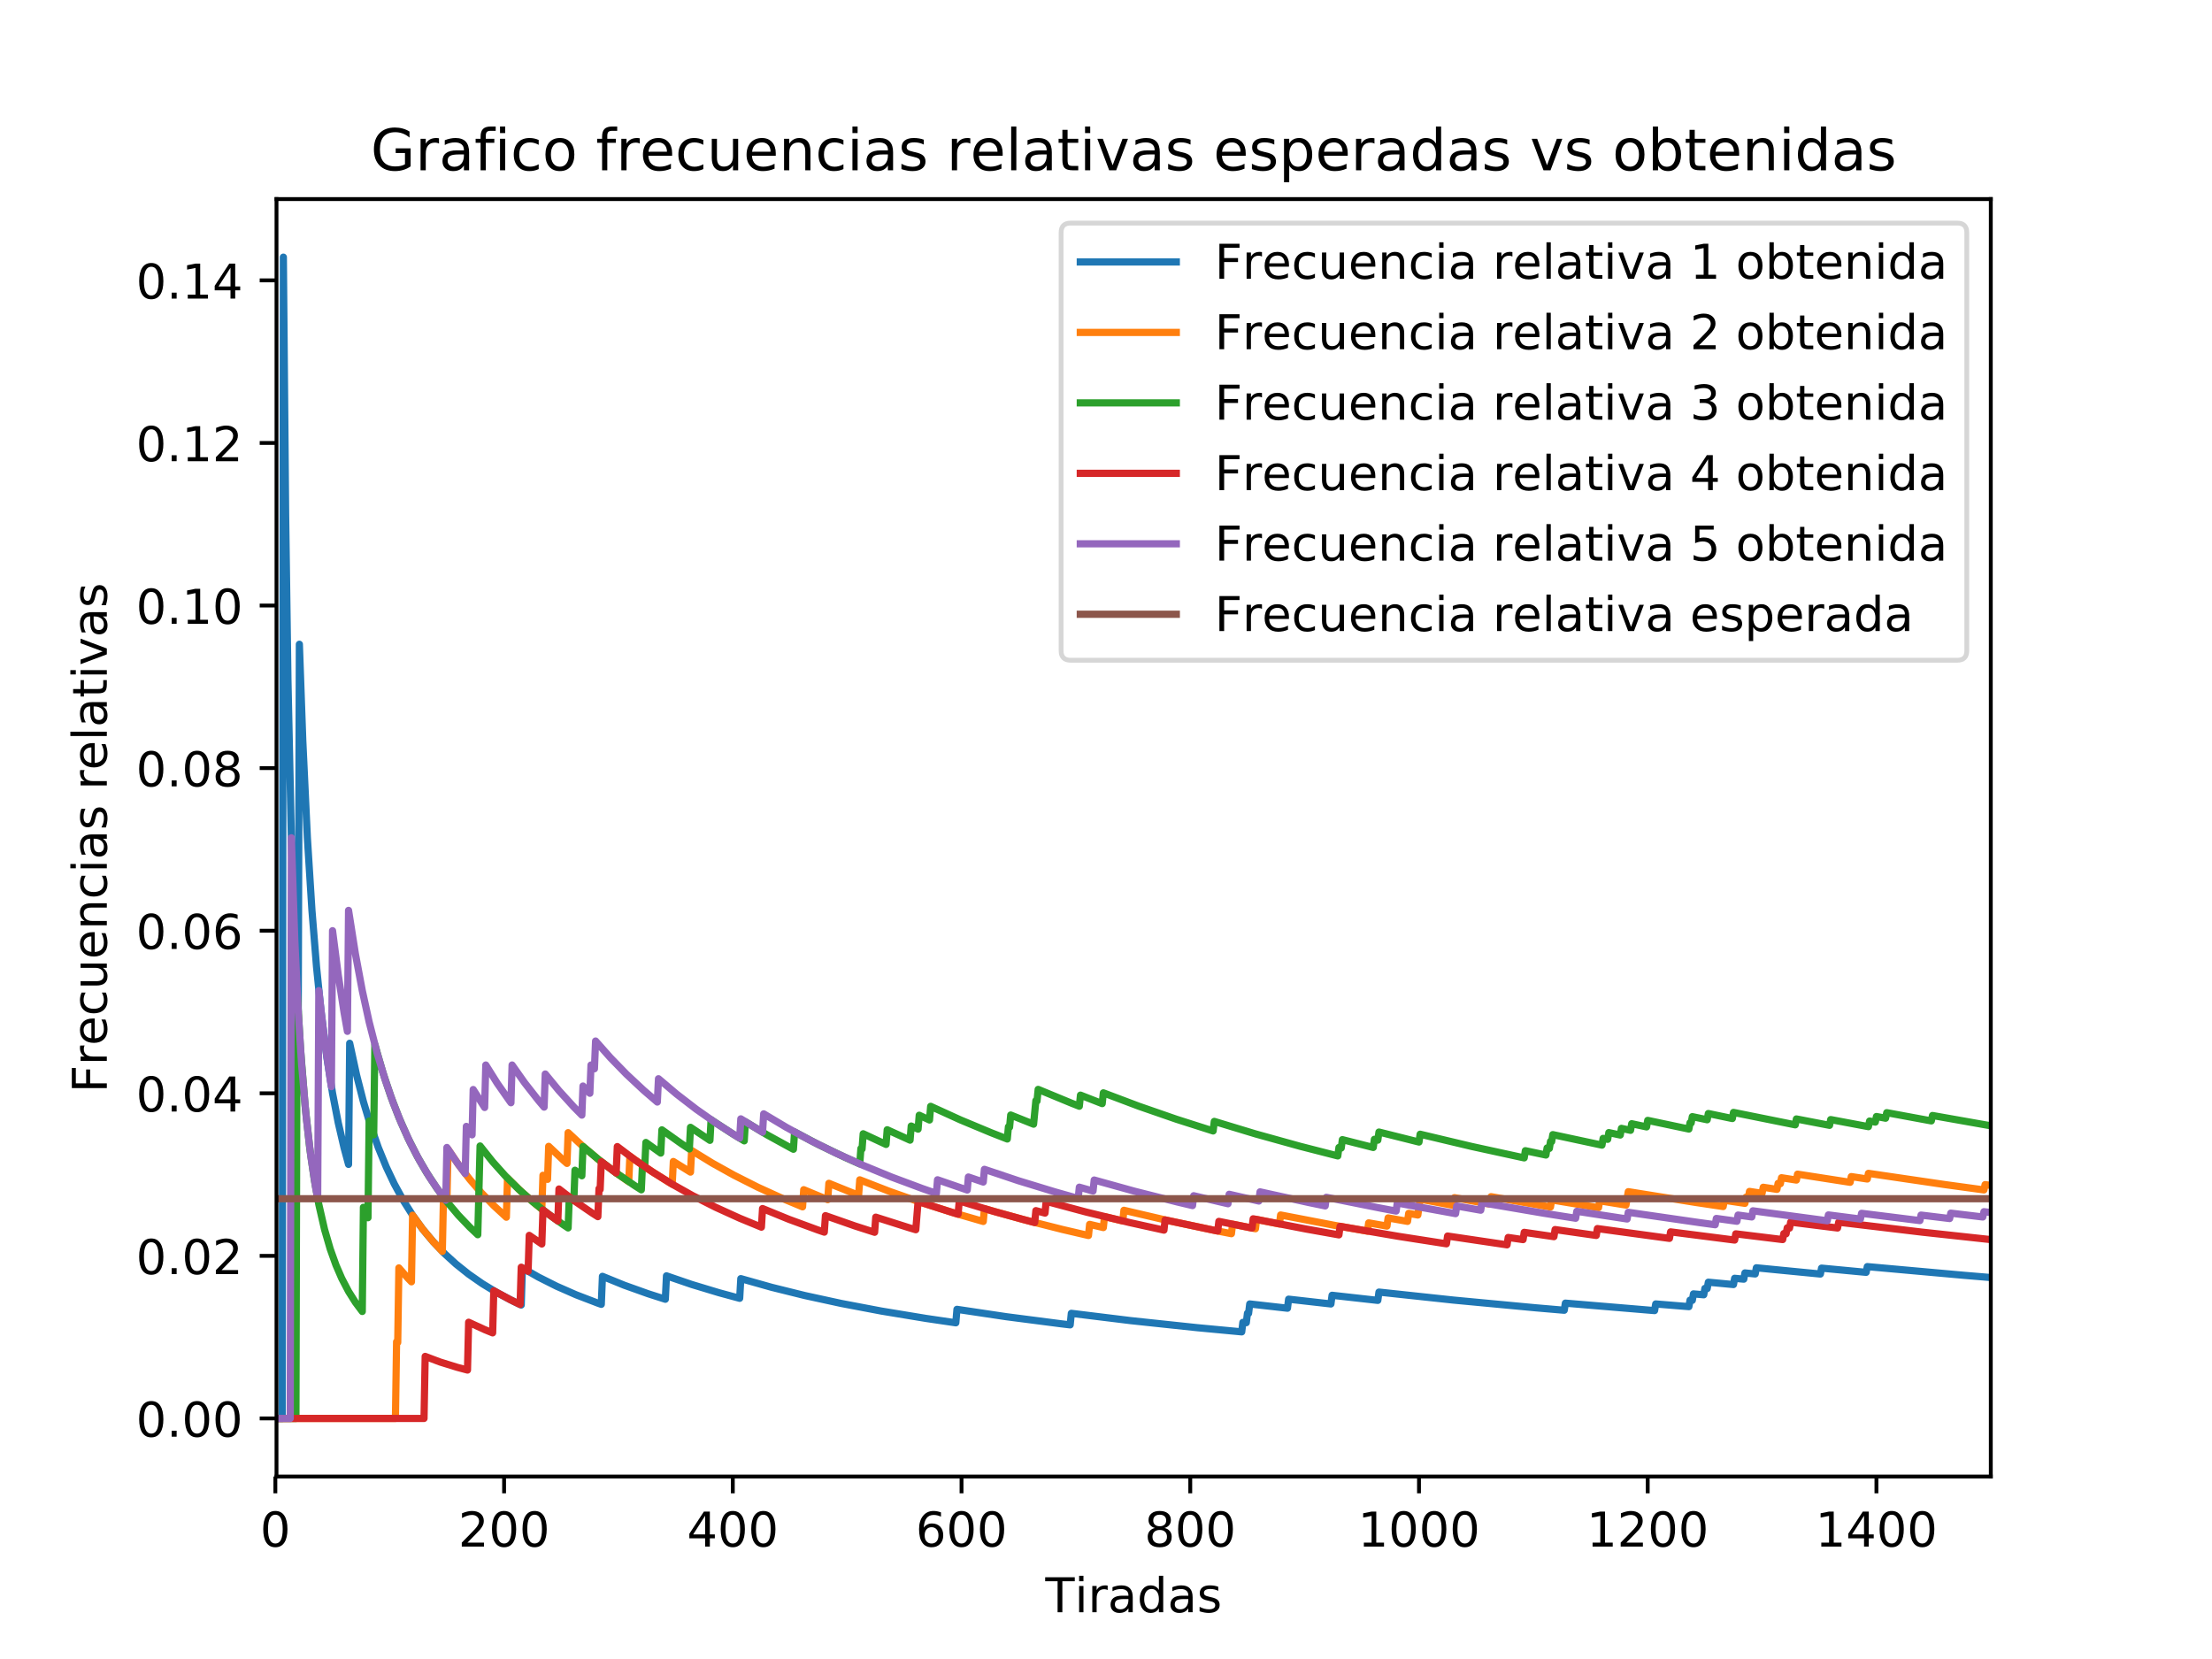 <?xml version="1.0" encoding="utf-8" standalone="no"?>
<!DOCTYPE svg PUBLIC "-//W3C//DTD SVG 1.1//EN"
  "http://www.w3.org/Graphics/SVG/1.1/DTD/svg11.dtd">
<!-- Created with matplotlib (http://matplotlib.org/) -->
<svg height="345.6pt" version="1.1" viewBox="0 0 460.8 345.6" width="460.8pt" xmlns="http://www.w3.org/2000/svg" xmlns:xlink="http://www.w3.org/1999/xlink">
 <defs>
  <style type="text/css">
*{stroke-linecap:butt;stroke-linejoin:round;}
  </style>
 </defs>
 <g id="figure_1">
  <g id="patch_1">
   <path d="M 0 345.6 
L 460.8 345.6 
L 460.8 0 
L 0 0 
z
" style="fill:#ffffff;"/>
  </g>
  <g id="axes_1">
   <g id="patch_2">
    <path d="M 57.6 307.584 
L 414.72 307.584 
L 414.72 41.472 
L 57.6 41.472 
z
" style="fill:#ffffff;"/>
   </g>
   <g id="matplotlib.axis_1">
    <g id="xtick_1">
     <g id="line2d_1">
      <defs>
       <path d="M 0 0 
L 0 3.5 
" id="m1e55d87160" style="stroke:#000000;stroke-width:0.8;"/>
      </defs>
      <g>
       <use style="stroke:#000000;stroke-width:0.8;" x="57.362" xlink:href="#m1e55d87160" y="307.584"/>
      </g>
     </g>
     <g id="text_1">
      <!-- 0 -->
      <defs>
       <path d="M 31.781 66.406 
Q 24.172 66.406 20.328 58.906 
Q 16.5 51.422 16.5 36.375 
Q 16.5 21.391 20.328 13.891 
Q 24.172 6.391 31.781 6.391 
Q 39.453 6.391 43.281 13.891 
Q 47.125 21.391 47.125 36.375 
Q 47.125 51.422 43.281 58.906 
Q 39.453 66.406 31.781 66.406 
z
M 31.781 74.219 
Q 44.047 74.219 50.516 64.516 
Q 56.984 54.828 56.984 36.375 
Q 56.984 17.969 50.516 8.266 
Q 44.047 -1.422 31.781 -1.422 
Q 19.531 -1.422 13.062 8.266 
Q 6.594 17.969 6.594 36.375 
Q 6.594 54.828 13.062 64.516 
Q 19.531 74.219 31.781 74.219 
z
" id="DejaVuSans-30"/>
      </defs>
      <g transform="translate(54.181 322.182)scale(0.1 -0.1)">
       <use xlink:href="#DejaVuSans-30"/>
      </g>
     </g>
    </g>
    <g id="xtick_2">
     <g id="line2d_2">
      <g>
       <use style="stroke:#000000;stroke-width:0.8;" x="105.01" xlink:href="#m1e55d87160" y="307.584"/>
      </g>
     </g>
     <g id="text_2">
      <!-- 200 -->
      <defs>
       <path d="M 19.188 8.297 
L 53.609 8.297 
L 53.609 0 
L 7.328 0 
L 7.328 8.297 
Q 12.938 14.109 22.625 23.891 
Q 32.328 33.688 34.812 36.531 
Q 39.547 41.844 41.422 45.531 
Q 43.312 49.219 43.312 52.781 
Q 43.312 58.594 39.234 62.25 
Q 35.156 65.922 28.609 65.922 
Q 23.969 65.922 18.812 64.312 
Q 13.672 62.703 7.812 59.422 
L 7.812 69.391 
Q 13.766 71.781 18.938 73 
Q 24.125 74.219 28.422 74.219 
Q 39.75 74.219 46.484 68.547 
Q 53.219 62.891 53.219 53.422 
Q 53.219 48.922 51.531 44.891 
Q 49.859 40.875 45.406 35.406 
Q 44.188 33.984 37.641 27.219 
Q 31.109 20.453 19.188 8.297 
z
" id="DejaVuSans-32"/>
      </defs>
      <g transform="translate(95.466 322.182)scale(0.1 -0.1)">
       <use xlink:href="#DejaVuSans-32"/>
       <use x="63.623" xlink:href="#DejaVuSans-30"/>
       <use x="127.246" xlink:href="#DejaVuSans-30"/>
      </g>
     </g>
    </g>
    <g id="xtick_3">
     <g id="line2d_3">
      <g>
       <use style="stroke:#000000;stroke-width:0.8;" x="152.657" xlink:href="#m1e55d87160" y="307.584"/>
      </g>
     </g>
     <g id="text_3">
      <!-- 400 -->
      <defs>
       <path d="M 37.797 64.312 
L 12.891 25.391 
L 37.797 25.391 
z
M 35.203 72.906 
L 47.609 72.906 
L 47.609 25.391 
L 58.016 25.391 
L 58.016 17.188 
L 47.609 17.188 
L 47.609 0 
L 37.797 0 
L 37.797 17.188 
L 4.891 17.188 
L 4.891 26.703 
z
" id="DejaVuSans-34"/>
      </defs>
      <g transform="translate(143.114 322.182)scale(0.1 -0.1)">
       <use xlink:href="#DejaVuSans-34"/>
       <use x="63.623" xlink:href="#DejaVuSans-30"/>
       <use x="127.246" xlink:href="#DejaVuSans-30"/>
      </g>
     </g>
    </g>
    <g id="xtick_4">
     <g id="line2d_4">
      <g>
       <use style="stroke:#000000;stroke-width:0.8;" x="200.305" xlink:href="#m1e55d87160" y="307.584"/>
      </g>
     </g>
     <g id="text_4">
      <!-- 600 -->
      <defs>
       <path d="M 33.016 40.375 
Q 26.375 40.375 22.484 35.828 
Q 18.609 31.297 18.609 23.391 
Q 18.609 15.531 22.484 10.953 
Q 26.375 6.391 33.016 6.391 
Q 39.656 6.391 43.531 10.953 
Q 47.406 15.531 47.406 23.391 
Q 47.406 31.297 43.531 35.828 
Q 39.656 40.375 33.016 40.375 
z
M 52.594 71.297 
L 52.594 62.312 
Q 48.875 64.062 45.094 64.984 
Q 41.312 65.922 37.594 65.922 
Q 27.828 65.922 22.672 59.328 
Q 17.531 52.734 16.797 39.406 
Q 19.672 43.656 24.016 45.922 
Q 28.375 48.188 33.594 48.188 
Q 44.578 48.188 50.953 41.516 
Q 57.328 34.859 57.328 23.391 
Q 57.328 12.156 50.688 5.359 
Q 44.047 -1.422 33.016 -1.422 
Q 20.359 -1.422 13.672 8.266 
Q 6.984 17.969 6.984 36.375 
Q 6.984 53.656 15.188 63.938 
Q 23.391 74.219 37.203 74.219 
Q 40.922 74.219 44.703 73.484 
Q 48.484 72.75 52.594 71.297 
z
" id="DejaVuSans-36"/>
      </defs>
      <g transform="translate(190.761 322.182)scale(0.1 -0.1)">
       <use xlink:href="#DejaVuSans-36"/>
       <use x="63.623" xlink:href="#DejaVuSans-30"/>
       <use x="127.246" xlink:href="#DejaVuSans-30"/>
      </g>
     </g>
    </g>
    <g id="xtick_5">
     <g id="line2d_5">
      <g>
       <use style="stroke:#000000;stroke-width:0.8;" x="247.953" xlink:href="#m1e55d87160" y="307.584"/>
      </g>
     </g>
     <g id="text_5">
      <!-- 800 -->
      <defs>
       <path d="M 31.781 34.625 
Q 24.75 34.625 20.719 30.859 
Q 16.703 27.094 16.703 20.516 
Q 16.703 13.922 20.719 10.156 
Q 24.75 6.391 31.781 6.391 
Q 38.812 6.391 42.859 10.172 
Q 46.922 13.969 46.922 20.516 
Q 46.922 27.094 42.891 30.859 
Q 38.875 34.625 31.781 34.625 
z
M 21.922 38.812 
Q 15.578 40.375 12.031 44.719 
Q 8.5 49.078 8.5 55.328 
Q 8.5 64.062 14.719 69.141 
Q 20.953 74.219 31.781 74.219 
Q 42.672 74.219 48.875 69.141 
Q 55.078 64.062 55.078 55.328 
Q 55.078 49.078 51.531 44.719 
Q 48 40.375 41.703 38.812 
Q 48.828 37.156 52.797 32.312 
Q 56.781 27.484 56.781 20.516 
Q 56.781 9.906 50.312 4.234 
Q 43.844 -1.422 31.781 -1.422 
Q 19.734 -1.422 13.25 4.234 
Q 6.781 9.906 6.781 20.516 
Q 6.781 27.484 10.781 32.312 
Q 14.797 37.156 21.922 38.812 
z
M 18.312 54.391 
Q 18.312 48.734 21.844 45.562 
Q 25.391 42.391 31.781 42.391 
Q 38.141 42.391 41.719 45.562 
Q 45.312 48.734 45.312 54.391 
Q 45.312 60.062 41.719 63.234 
Q 38.141 66.406 31.781 66.406 
Q 25.391 66.406 21.844 63.234 
Q 18.312 60.062 18.312 54.391 
z
" id="DejaVuSans-38"/>
      </defs>
      <g transform="translate(238.409 322.182)scale(0.1 -0.1)">
       <use xlink:href="#DejaVuSans-38"/>
       <use x="63.623" xlink:href="#DejaVuSans-30"/>
       <use x="127.246" xlink:href="#DejaVuSans-30"/>
      </g>
     </g>
    </g>
    <g id="xtick_6">
     <g id="line2d_6">
      <g>
       <use style="stroke:#000000;stroke-width:0.8;" x="295.601" xlink:href="#m1e55d87160" y="307.584"/>
      </g>
     </g>
     <g id="text_6">
      <!-- 1000 -->
      <defs>
       <path d="M 12.406 8.297 
L 28.516 8.297 
L 28.516 63.922 
L 10.984 60.406 
L 10.984 69.391 
L 28.422 72.906 
L 38.281 72.906 
L 38.281 8.297 
L 54.391 8.297 
L 54.391 0 
L 12.406 0 
z
" id="DejaVuSans-31"/>
      </defs>
      <g transform="translate(282.876 322.182)scale(0.1 -0.1)">
       <use xlink:href="#DejaVuSans-31"/>
       <use x="63.623" xlink:href="#DejaVuSans-30"/>
       <use x="127.246" xlink:href="#DejaVuSans-30"/>
       <use x="190.869" xlink:href="#DejaVuSans-30"/>
      </g>
     </g>
    </g>
    <g id="xtick_7">
     <g id="line2d_7">
      <g>
       <use style="stroke:#000000;stroke-width:0.8;" x="343.248" xlink:href="#m1e55d87160" y="307.584"/>
      </g>
     </g>
     <g id="text_7">
      <!-- 1200 -->
      <g transform="translate(330.523 322.182)scale(0.1 -0.1)">
       <use xlink:href="#DejaVuSans-31"/>
       <use x="63.623" xlink:href="#DejaVuSans-32"/>
       <use x="127.246" xlink:href="#DejaVuSans-30"/>
       <use x="190.869" xlink:href="#DejaVuSans-30"/>
      </g>
     </g>
    </g>
    <g id="xtick_8">
     <g id="line2d_8">
      <g>
       <use style="stroke:#000000;stroke-width:0.8;" x="390.896" xlink:href="#m1e55d87160" y="307.584"/>
      </g>
     </g>
     <g id="text_8">
      <!-- 1400 -->
      <g transform="translate(378.171 322.182)scale(0.1 -0.1)">
       <use xlink:href="#DejaVuSans-31"/>
       <use x="63.623" xlink:href="#DejaVuSans-34"/>
       <use x="127.246" xlink:href="#DejaVuSans-30"/>
       <use x="190.869" xlink:href="#DejaVuSans-30"/>
      </g>
     </g>
    </g>
    <g id="text_9">
     <!-- Tiradas -->
     <defs>
      <path d="M -0.297 72.906 
L 61.375 72.906 
L 61.375 64.594 
L 35.5 64.594 
L 35.5 0 
L 25.594 0 
L 25.594 64.594 
L -0.297 64.594 
z
" id="DejaVuSans-54"/>
      <path d="M 9.422 54.688 
L 18.406 54.688 
L 18.406 0 
L 9.422 0 
z
M 9.422 75.984 
L 18.406 75.984 
L 18.406 64.594 
L 9.422 64.594 
z
" id="DejaVuSans-69"/>
      <path d="M 41.109 46.297 
Q 39.594 47.172 37.812 47.578 
Q 36.031 48 33.891 48 
Q 26.266 48 22.188 43.047 
Q 18.109 38.094 18.109 28.812 
L 18.109 0 
L 9.078 0 
L 9.078 54.688 
L 18.109 54.688 
L 18.109 46.188 
Q 20.953 51.172 25.484 53.578 
Q 30.031 56 36.531 56 
Q 37.453 56 38.578 55.875 
Q 39.703 55.766 41.062 55.516 
z
" id="DejaVuSans-72"/>
      <path d="M 34.281 27.484 
Q 23.391 27.484 19.188 25 
Q 14.984 22.516 14.984 16.5 
Q 14.984 11.719 18.141 8.906 
Q 21.297 6.109 26.703 6.109 
Q 34.188 6.109 38.703 11.406 
Q 43.219 16.703 43.219 25.484 
L 43.219 27.484 
z
M 52.203 31.203 
L 52.203 0 
L 43.219 0 
L 43.219 8.297 
Q 40.141 3.328 35.547 0.953 
Q 30.953 -1.422 24.312 -1.422 
Q 15.922 -1.422 10.953 3.297 
Q 6 8.016 6 15.922 
Q 6 25.141 12.172 29.828 
Q 18.359 34.516 30.609 34.516 
L 43.219 34.516 
L 43.219 35.406 
Q 43.219 41.609 39.141 45 
Q 35.062 48.391 27.688 48.391 
Q 23 48.391 18.547 47.266 
Q 14.109 46.141 10.016 43.891 
L 10.016 52.203 
Q 14.938 54.109 19.578 55.047 
Q 24.219 56 28.609 56 
Q 40.484 56 46.344 49.844 
Q 52.203 43.703 52.203 31.203 
z
" id="DejaVuSans-61"/>
      <path d="M 45.406 46.391 
L 45.406 75.984 
L 54.391 75.984 
L 54.391 0 
L 45.406 0 
L 45.406 8.203 
Q 42.578 3.328 38.25 0.953 
Q 33.938 -1.422 27.875 -1.422 
Q 17.969 -1.422 11.734 6.484 
Q 5.516 14.406 5.516 27.297 
Q 5.516 40.188 11.734 48.094 
Q 17.969 56 27.875 56 
Q 33.938 56 38.25 53.625 
Q 42.578 51.266 45.406 46.391 
z
M 14.797 27.297 
Q 14.797 17.391 18.875 11.75 
Q 22.953 6.109 30.078 6.109 
Q 37.203 6.109 41.297 11.75 
Q 45.406 17.391 45.406 27.297 
Q 45.406 37.203 41.297 42.844 
Q 37.203 48.484 30.078 48.484 
Q 22.953 48.484 18.875 42.844 
Q 14.797 37.203 14.797 27.297 
z
" id="DejaVuSans-64"/>
      <path d="M 44.281 53.078 
L 44.281 44.578 
Q 40.484 46.531 36.375 47.5 
Q 32.281 48.484 27.875 48.484 
Q 21.188 48.484 17.844 46.438 
Q 14.5 44.391 14.5 40.281 
Q 14.5 37.156 16.891 35.375 
Q 19.281 33.594 26.516 31.984 
L 29.594 31.297 
Q 39.156 29.25 43.188 25.516 
Q 47.219 21.781 47.219 15.094 
Q 47.219 7.469 41.188 3.016 
Q 35.156 -1.422 24.609 -1.422 
Q 20.219 -1.422 15.453 -0.562 
Q 10.688 0.297 5.422 2 
L 5.422 11.281 
Q 10.406 8.688 15.234 7.391 
Q 20.062 6.109 24.812 6.109 
Q 31.156 6.109 34.562 8.281 
Q 37.984 10.453 37.984 14.406 
Q 37.984 18.062 35.516 20.016 
Q 33.062 21.969 24.703 23.781 
L 21.578 24.516 
Q 13.234 26.266 9.516 29.906 
Q 5.812 33.547 5.812 39.891 
Q 5.812 47.609 11.281 51.797 
Q 16.75 56 26.812 56 
Q 31.781 56 36.172 55.266 
Q 40.578 54.547 44.281 53.078 
z
" id="DejaVuSans-73"/>
     </defs>
     <g transform="translate(217.757 335.861)scale(0.1 -0.1)">
      <use xlink:href="#DejaVuSans-54"/>
      <use x="61.037" xlink:href="#DejaVuSans-69"/>
      <use x="88.82" xlink:href="#DejaVuSans-72"/>
      <use x="129.934" xlink:href="#DejaVuSans-61"/>
      <use x="191.213" xlink:href="#DejaVuSans-64"/>
      <use x="254.689" xlink:href="#DejaVuSans-61"/>
      <use x="315.969" xlink:href="#DejaVuSans-73"/>
     </g>
    </g>
   </g>
   <g id="matplotlib.axis_2">
    <g id="ytick_1">
     <g id="line2d_9">
      <defs>
       <path d="M 0 0 
L -3.5 0 
" id="m5a54ec1593" style="stroke:#000000;stroke-width:0.8;"/>
      </defs>
      <g>
       <use style="stroke:#000000;stroke-width:0.8;" x="57.6" xlink:href="#m5a54ec1593" y="295.488"/>
      </g>
     </g>
     <g id="text_10">
      <!-- 0.00 -->
      <defs>
       <path d="M 10.688 12.406 
L 21 12.406 
L 21 0 
L 10.688 0 
z
" id="DejaVuSans-2e"/>
      </defs>
      <g transform="translate(28.334 299.287)scale(0.1 -0.1)">
       <use xlink:href="#DejaVuSans-30"/>
       <use x="63.623" xlink:href="#DejaVuSans-2e"/>
       <use x="95.41" xlink:href="#DejaVuSans-30"/>
       <use x="159.033" xlink:href="#DejaVuSans-30"/>
      </g>
     </g>
    </g>
    <g id="ytick_2">
     <g id="line2d_10">
      <g>
       <use style="stroke:#000000;stroke-width:0.8;" x="57.6" xlink:href="#m5a54ec1593" y="261.619"/>
      </g>
     </g>
     <g id="text_11">
      <!-- 0.02 -->
      <g transform="translate(28.334 265.418)scale(0.1 -0.1)">
       <use xlink:href="#DejaVuSans-30"/>
       <use x="63.623" xlink:href="#DejaVuSans-2e"/>
       <use x="95.41" xlink:href="#DejaVuSans-30"/>
       <use x="159.033" xlink:href="#DejaVuSans-32"/>
      </g>
     </g>
    </g>
    <g id="ytick_3">
     <g id="line2d_11">
      <g>
       <use style="stroke:#000000;stroke-width:0.8;" x="57.6" xlink:href="#m5a54ec1593" y="227.75"/>
      </g>
     </g>
     <g id="text_12">
      <!-- 0.04 -->
      <g transform="translate(28.334 231.55)scale(0.1 -0.1)">
       <use xlink:href="#DejaVuSans-30"/>
       <use x="63.623" xlink:href="#DejaVuSans-2e"/>
       <use x="95.41" xlink:href="#DejaVuSans-30"/>
       <use x="159.033" xlink:href="#DejaVuSans-34"/>
      </g>
     </g>
    </g>
    <g id="ytick_4">
     <g id="line2d_12">
      <g>
       <use style="stroke:#000000;stroke-width:0.8;" x="57.6" xlink:href="#m5a54ec1593" y="193.882"/>
      </g>
     </g>
     <g id="text_13">
      <!-- 0.06 -->
      <g transform="translate(28.334 197.681)scale(0.1 -0.1)">
       <use xlink:href="#DejaVuSans-30"/>
       <use x="63.623" xlink:href="#DejaVuSans-2e"/>
       <use x="95.41" xlink:href="#DejaVuSans-30"/>
       <use x="159.033" xlink:href="#DejaVuSans-36"/>
      </g>
     </g>
    </g>
    <g id="ytick_5">
     <g id="line2d_13">
      <g>
       <use style="stroke:#000000;stroke-width:0.8;" x="57.6" xlink:href="#m5a54ec1593" y="160.013"/>
      </g>
     </g>
     <g id="text_14">
      <!-- 0.08 -->
      <g transform="translate(28.334 163.812)scale(0.1 -0.1)">
       <use xlink:href="#DejaVuSans-30"/>
       <use x="63.623" xlink:href="#DejaVuSans-2e"/>
       <use x="95.41" xlink:href="#DejaVuSans-30"/>
       <use x="159.033" xlink:href="#DejaVuSans-38"/>
      </g>
     </g>
    </g>
    <g id="ytick_6">
     <g id="line2d_14">
      <g>
       <use style="stroke:#000000;stroke-width:0.8;" x="57.6" xlink:href="#m5a54ec1593" y="126.144"/>
      </g>
     </g>
     <g id="text_15">
      <!-- 0.10 -->
      <g transform="translate(28.334 129.943)scale(0.1 -0.1)">
       <use xlink:href="#DejaVuSans-30"/>
       <use x="63.623" xlink:href="#DejaVuSans-2e"/>
       <use x="95.41" xlink:href="#DejaVuSans-31"/>
       <use x="159.033" xlink:href="#DejaVuSans-30"/>
      </g>
     </g>
    </g>
    <g id="ytick_7">
     <g id="line2d_15">
      <g>
       <use style="stroke:#000000;stroke-width:0.8;" x="57.6" xlink:href="#m5a54ec1593" y="92.275"/>
      </g>
     </g>
     <g id="text_16">
      <!-- 0.12 -->
      <g transform="translate(28.334 96.074)scale(0.1 -0.1)">
       <use xlink:href="#DejaVuSans-30"/>
       <use x="63.623" xlink:href="#DejaVuSans-2e"/>
       <use x="95.41" xlink:href="#DejaVuSans-31"/>
       <use x="159.033" xlink:href="#DejaVuSans-32"/>
      </g>
     </g>
    </g>
    <g id="ytick_8">
     <g id="line2d_16">
      <g>
       <use style="stroke:#000000;stroke-width:0.8;" x="57.6" xlink:href="#m5a54ec1593" y="58.406"/>
      </g>
     </g>
     <g id="text_17">
      <!-- 0.14 -->
      <g transform="translate(28.334 62.206)scale(0.1 -0.1)">
       <use xlink:href="#DejaVuSans-30"/>
       <use x="63.623" xlink:href="#DejaVuSans-2e"/>
       <use x="95.41" xlink:href="#DejaVuSans-31"/>
       <use x="159.033" xlink:href="#DejaVuSans-34"/>
      </g>
     </g>
    </g>
    <g id="text_18">
     <!-- Frecuencias relativas -->
     <defs>
      <path d="M 9.812 72.906 
L 51.703 72.906 
L 51.703 64.594 
L 19.672 64.594 
L 19.672 43.109 
L 48.578 43.109 
L 48.578 34.812 
L 19.672 34.812 
L 19.672 0 
L 9.812 0 
z
" id="DejaVuSans-46"/>
      <path d="M 56.203 29.594 
L 56.203 25.203 
L 14.891 25.203 
Q 15.484 15.922 20.484 11.062 
Q 25.484 6.203 34.422 6.203 
Q 39.594 6.203 44.453 7.469 
Q 49.312 8.734 54.109 11.281 
L 54.109 2.781 
Q 49.266 0.734 44.188 -0.344 
Q 39.109 -1.422 33.891 -1.422 
Q 20.797 -1.422 13.156 6.188 
Q 5.516 13.812 5.516 26.812 
Q 5.516 40.234 12.766 48.109 
Q 20.016 56 32.328 56 
Q 43.359 56 49.781 48.891 
Q 56.203 41.797 56.203 29.594 
z
M 47.219 32.234 
Q 47.125 39.594 43.094 43.984 
Q 39.062 48.391 32.422 48.391 
Q 24.906 48.391 20.391 44.141 
Q 15.875 39.891 15.188 32.172 
z
" id="DejaVuSans-65"/>
      <path d="M 48.781 52.594 
L 48.781 44.188 
Q 44.969 46.297 41.141 47.344 
Q 37.312 48.391 33.406 48.391 
Q 24.656 48.391 19.812 42.844 
Q 14.984 37.312 14.984 27.297 
Q 14.984 17.281 19.812 11.734 
Q 24.656 6.203 33.406 6.203 
Q 37.312 6.203 41.141 7.25 
Q 44.969 8.297 48.781 10.406 
L 48.781 2.094 
Q 45.016 0.344 40.984 -0.531 
Q 36.969 -1.422 32.422 -1.422 
Q 20.062 -1.422 12.781 6.344 
Q 5.516 14.109 5.516 27.297 
Q 5.516 40.672 12.859 48.328 
Q 20.219 56 33.016 56 
Q 37.156 56 41.109 55.141 
Q 45.062 54.297 48.781 52.594 
z
" id="DejaVuSans-63"/>
      <path d="M 8.5 21.578 
L 8.5 54.688 
L 17.484 54.688 
L 17.484 21.922 
Q 17.484 14.156 20.5 10.266 
Q 23.531 6.391 29.594 6.391 
Q 36.859 6.391 41.078 11.031 
Q 45.312 15.672 45.312 23.688 
L 45.312 54.688 
L 54.297 54.688 
L 54.297 0 
L 45.312 0 
L 45.312 8.406 
Q 42.047 3.422 37.719 1 
Q 33.406 -1.422 27.688 -1.422 
Q 18.266 -1.422 13.375 4.438 
Q 8.5 10.297 8.5 21.578 
z
M 31.109 56 
z
" id="DejaVuSans-75"/>
      <path d="M 54.891 33.016 
L 54.891 0 
L 45.906 0 
L 45.906 32.719 
Q 45.906 40.484 42.875 44.328 
Q 39.844 48.188 33.797 48.188 
Q 26.516 48.188 22.312 43.547 
Q 18.109 38.922 18.109 30.906 
L 18.109 0 
L 9.078 0 
L 9.078 54.688 
L 18.109 54.688 
L 18.109 46.188 
Q 21.344 51.125 25.703 53.562 
Q 30.078 56 35.797 56 
Q 45.219 56 50.047 50.172 
Q 54.891 44.344 54.891 33.016 
z
" id="DejaVuSans-6e"/>
      <path id="DejaVuSans-20"/>
      <path d="M 9.422 75.984 
L 18.406 75.984 
L 18.406 0 
L 9.422 0 
z
" id="DejaVuSans-6c"/>
      <path d="M 18.312 70.219 
L 18.312 54.688 
L 36.812 54.688 
L 36.812 47.703 
L 18.312 47.703 
L 18.312 18.016 
Q 18.312 11.328 20.141 9.422 
Q 21.969 7.516 27.594 7.516 
L 36.812 7.516 
L 36.812 0 
L 27.594 0 
Q 17.188 0 13.234 3.875 
Q 9.281 7.766 9.281 18.016 
L 9.281 47.703 
L 2.688 47.703 
L 2.688 54.688 
L 9.281 54.688 
L 9.281 70.219 
z
" id="DejaVuSans-74"/>
      <path d="M 2.984 54.688 
L 12.5 54.688 
L 29.594 8.797 
L 46.688 54.688 
L 56.203 54.688 
L 35.688 0 
L 23.484 0 
z
" id="DejaVuSans-76"/>
     </defs>
     <g transform="translate(22.255 227.649)rotate(-90)scale(0.1 -0.1)">
      <use xlink:href="#DejaVuSans-46"/>
      <use x="57.41" xlink:href="#DejaVuSans-72"/>
      <use x="98.492" xlink:href="#DejaVuSans-65"/>
      <use x="160.016" xlink:href="#DejaVuSans-63"/>
      <use x="214.996" xlink:href="#DejaVuSans-75"/>
      <use x="278.375" xlink:href="#DejaVuSans-65"/>
      <use x="339.898" xlink:href="#DejaVuSans-6e"/>
      <use x="403.277" xlink:href="#DejaVuSans-63"/>
      <use x="458.258" xlink:href="#DejaVuSans-69"/>
      <use x="486.041" xlink:href="#DejaVuSans-61"/>
      <use x="547.32" xlink:href="#DejaVuSans-73"/>
      <use x="599.42" xlink:href="#DejaVuSans-20"/>
      <use x="631.207" xlink:href="#DejaVuSans-72"/>
      <use x="672.289" xlink:href="#DejaVuSans-65"/>
      <use x="733.812" xlink:href="#DejaVuSans-6c"/>
      <use x="761.596" xlink:href="#DejaVuSans-61"/>
      <use x="822.875" xlink:href="#DejaVuSans-74"/>
      <use x="862.084" xlink:href="#DejaVuSans-69"/>
      <use x="889.867" xlink:href="#DejaVuSans-76"/>
      <use x="949.047" xlink:href="#DejaVuSans-61"/>
      <use x="1010.326" xlink:href="#DejaVuSans-73"/>
     </g>
    </g>
   </g>
   <g id="line2d_17">
    <path clip-path="url(#pc96383be91)" d="M 57.6 295.488 
L 58.791 295.488 
L 59.029 53.568 
L 59.506 107.328 
L 59.982 141.539 
L 60.697 174.528 
L 61.412 195.874 
L 62.127 210.816 
L 62.365 134.208 
L 63.079 154.368 
L 64.032 174.528 
L 64.985 189.648 
L 65.938 201.408 
L 66.891 210.816 
L 68.083 220.224 
L 69.274 227.75 
L 70.465 233.908 
L 71.656 239.04 
L 72.609 242.568 
L 72.847 217.329 
L 74.277 223.934 
L 75.706 229.51 
L 77.136 234.279 
L 78.803 239.04 
L 80.471 243.114 
L 82.139 246.639 
L 84.045 250.128 
L 85.95 253.152 
L 88.095 256.106 
L 90.239 258.674 
L 92.621 261.162 
L 95.003 263.334 
L 97.624 265.427 
L 100.483 267.42 
L 103.58 269.301 
L 106.915 271.063 
L 108.583 271.859 
L 108.821 264.128 
L 112.157 266.037 
L 115.969 267.952 
L 120.019 269.732 
L 124.545 271.468 
L 125.26 271.72 
L 125.498 265.882 
L 130.025 267.727 
L 135.028 269.515 
L 138.601 270.658 
L 138.839 265.779 
L 144.081 267.574 
L 149.798 269.301 
L 154.087 270.462 
L 154.325 266.362 
L 160.757 268.174 
L 167.666 269.885 
L 175.29 271.54 
L 183.628 273.122 
L 192.92 274.655 
L 199.114 275.565 
L 199.352 272.757 
L 209.596 274.287 
L 221.032 275.768 
L 222.938 275.995 
L 223.176 273.59 
L 235.564 275.112 
L 249.382 276.579 
L 258.674 277.451 
L 258.912 275.471 
L 259.627 275.542 
L 259.865 273.573 
L 260.103 273.599 
L 260.341 271.637 
L 268.203 272.526 
L 268.441 270.641 
L 277.256 271.637 
L 277.494 269.83 
L 287.024 270.894 
L 287.262 269.165 
L 302.748 270.826 
L 319.901 272.438 
L 325.857 272.949 
L 326.095 271.468 
L 344.678 273.021 
L 344.916 271.637 
L 351.825 272.196 
L 352.063 270.846 
L 352.54 270.886 
L 352.778 269.54 
L 354.922 269.727 
L 355.16 268.393 
L 355.637 268.436 
L 355.875 267.106 
L 361.116 267.596 
L 361.355 266.291 
L 363.26 266.473 
L 363.499 265.177 
L 365.643 265.388 
L 365.881 264.104 
L 379.222 265.405 
L 379.461 264.174 
L 388.752 265.052 
L 388.99 263.858 
L 409.241 265.678 
L 414.72 266.135 
L 414.72 266.135 
" style="fill:none;stroke:#1f77b4;stroke-linecap:square;stroke-width:1.5;"/>
   </g>
   <g id="line2d_18">
    <path clip-path="url(#pc96383be91)" d="M 57.6 295.488 
L 82.377 295.488 
L 82.615 279.512 
L 82.853 279.661 
L 83.092 264.128 
L 84.997 266.291 
L 85.712 267.027 
L 85.95 253.152 
L 88.095 256.106 
L 90.239 258.674 
L 92.145 260.691 
L 92.383 249.408 
L 93.098 250.33 
L 93.336 239.414 
L 95.48 242.568 
L 97.862 245.681 
L 100.245 248.448 
L 102.865 251.157 
L 105.486 253.571 
L 105.724 245.436 
L 108.583 248.229 
L 111.68 250.924 
L 112.871 251.88 
L 113.11 244.83 
L 114.063 245.681 
L 114.301 238.804 
L 117.398 241.728 
L 118.113 242.36 
L 118.351 235.953 
L 121.448 238.83 
L 124.783 241.633 
L 128.357 244.344 
L 130.978 246.165 
L 131.216 240.861 
L 135.028 243.542 
L 139.078 246.117 
L 140.031 246.686 
L 140.269 241.96 
L 143.842 244.172 
L 144.081 239.66 
L 148.369 242.291 
L 152.896 244.811 
L 157.899 247.333 
L 163.14 249.719 
L 167.19 251.407 
L 167.428 247.837 
L 172.431 249.909 
L 172.669 246.504 
L 178.625 248.91 
L 178.864 249.001 
L 179.102 245.778 
L 185.296 248.185 
L 191.967 250.529 
L 199.114 252.796 
L 204.832 254.451 
L 205.07 251.786 
L 212.932 253.995 
L 221.27 256.106 
L 226.75 257.38 
L 226.988 255.055 
L 229.847 255.725 
L 230.085 253.444 
L 233.897 254.352 
L 234.135 252.125 
L 243.426 254.29 
L 253.432 256.393 
L 256.529 257.001 
L 256.768 255.023 
L 261.532 255.968 
L 261.771 254.04 
L 266.535 254.984 
L 266.774 253.104 
L 277.971 255.255 
L 284.88 256.477 
L 285.118 254.746 
L 288.93 255.417 
L 289.168 253.718 
L 293.218 254.435 
L 293.456 252.768 
L 295.362 253.11 
L 295.839 249.811 
L 302.748 251.097 
L 302.986 249.497 
L 310.371 250.84 
L 310.61 249.289 
L 322.998 251.443 
L 323.236 249.965 
L 333.004 251.579 
L 333.242 250.154 
L 338.722 251.037 
L 339.198 248.249 
L 353.254 250.493 
L 358.972 251.346 
L 359.21 250.044 
L 363.499 250.681 
L 363.737 249.399 
L 364.213 249.471 
L 364.452 248.193 
L 367.072 248.593 
L 367.31 247.327 
L 370.169 247.767 
L 370.408 246.515 
L 370.884 246.589 
L 371.122 245.341 
L 374.219 245.831 
L 374.458 244.596 
L 385.417 246.296 
L 385.655 245.103 
L 388.99 245.609 
L 389.228 244.43 
L 405.19 246.773 
L 413.291 247.881 
L 413.529 246.78 
L 414.72 246.943 
L 414.72 246.943 
" style="fill:none;stroke:#ff7f0e;stroke-linecap:square;stroke-width:1.5;"/>
   </g>
   <g id="line2d_19">
    <path clip-path="url(#pc96383be91)" d="M 57.6 295.488 
L 61.65 295.488 
L 61.888 206.36 
L 62.603 218.513 
L 63.556 230.356 
L 64.509 239.04 
L 65.462 245.681 
L 66.415 250.924 
L 67.606 256.106 
L 68.797 260.208 
L 69.988 263.536 
L 71.18 266.291 
L 72.609 269.028 
L 74.038 271.296 
L 75.468 273.206 
L 75.706 251.503 
L 76.659 253.675 
L 76.897 233.533 
L 77.85 236.415 
L 78.089 217.629 
L 79.756 223.427 
L 81.424 228.421 
L 83.092 232.768 
L 84.997 237.094 
L 86.903 240.861 
L 88.809 244.172 
L 90.953 247.447 
L 93.098 250.33 
L 95.48 253.152 
L 97.862 255.642 
L 99.53 257.218 
L 100.007 238.725 
L 102.627 242.011 
L 105.248 244.938 
L 108.107 247.785 
L 110.965 250.33 
L 114.063 252.796 
L 117.398 255.168 
L 118.351 255.798 
L 118.589 249.363 
L 119.542 250.07 
L 119.78 243.78 
L 121.21 244.938 
L 121.448 238.83 
L 124.783 241.633 
L 128.357 244.344 
L 132.169 246.95 
L 133.598 247.86 
L 133.836 242.733 
L 134.313 243.06 
L 134.551 237.995 
L 137.648 240.213 
L 137.886 235.366 
L 141.937 238.245 
L 143.604 239.352 
L 143.842 234.841 
L 147.893 237.555 
L 148.131 233.262 
L 152.419 236.069 
L 155.04 237.663 
L 155.278 233.684 
L 159.804 236.415 
L 164.807 239.165 
L 165.284 239.414 
L 165.522 235.807 
L 170.525 238.446 
L 176.005 241.08 
L 179.102 242.464 
L 179.34 239.261 
L 179.578 239.37 
L 179.817 236.185 
L 184.581 238.406 
L 184.82 235.347 
L 189.584 237.514 
L 189.823 234.573 
L 191.252 235.223 
L 191.49 232.322 
L 193.634 233.316 
L 193.873 230.469 
L 200.067 233.292 
L 206.499 235.974 
L 209.835 237.276 
L 210.073 234.725 
L 210.311 234.82 
L 210.549 232.28 
L 215.314 234.187 
L 215.791 229.278 
L 216.029 229.378 
L 216.267 226.938 
L 223.176 229.794 
L 224.844 230.448 
L 225.082 228.135 
L 229.608 229.905 
L 229.847 227.657 
L 237.232 230.442 
L 245.094 233.166 
L 252.718 235.598 
L 252.956 233.608 
L 261.532 236.208 
L 270.824 238.788 
L 278.686 240.802 
L 278.924 239.04 
L 279.4 239.161 
L 279.639 237.406 
L 286.071 239.04 
L 286.309 237.337 
L 287.024 237.518 
L 287.262 235.823 
L 295.601 237.911 
L 295.839 236.277 
L 306.56 238.824 
L 317.519 241.211 
L 317.757 239.711 
L 322.045 240.615 
L 322.283 239.142 
L 322.76 239.243 
L 322.998 237.774 
L 323.236 237.826 
L 323.475 236.362 
L 333.719 238.553 
L 333.957 237.144 
L 334.91 237.344 
L 335.148 235.942 
L 337.531 236.448 
L 337.769 235.059 
L 339.675 235.467 
L 339.913 234.09 
L 343.01 234.756 
L 343.248 233.395 
L 351.825 235.204 
L 352.063 233.883 
L 352.301 233.933 
L 352.54 232.616 
L 355.637 233.269 
L 355.875 231.967 
L 360.878 233.014 
L 361.116 231.735 
L 373.981 234.325 
L 374.219 233.098 
L 381.128 234.429 
L 381.367 233.229 
L 389.228 234.704 
L 389.467 233.533 
L 390.658 233.754 
L 390.896 232.589 
L 392.802 232.946 
L 393.04 231.789 
L 402.332 233.504 
L 402.57 232.378 
L 414.72 234.524 
L 414.72 234.524 
" style="fill:none;stroke:#2ca02c;stroke-linecap:square;stroke-width:1.5;"/>
   </g>
   <g id="line2d_20">
    <path clip-path="url(#pc96383be91)" d="M 57.6 295.488 
L 88.333 295.488 
L 88.571 282.561 
L 91.668 283.728 
L 95.242 284.837 
L 97.386 285.408 
L 97.624 275.447 
L 100.959 276.98 
L 102.627 277.662 
L 102.865 268.889 
L 106.201 270.706 
L 108.345 271.748 
L 108.583 263.982 
L 110.013 264.838 
L 110.251 257.347 
L 112.871 259.148 
L 113.11 252.066 
L 116.207 254.352 
L 116.445 247.689 
L 119.78 250.243 
L 123.354 252.693 
L 124.545 253.452 
L 124.783 247.617 
L 125.022 247.785 
L 125.26 242.011 
L 128.357 244.344 
L 128.595 238.851 
L 132.169 241.557 
L 135.981 244.172 
L 140.031 246.686 
L 144.319 249.092 
L 149.084 251.503 
L 154.087 253.778 
L 158.613 255.642 
L 158.852 251.761 
L 164.331 254.001 
L 170.287 256.189 
L 171.716 256.68 
L 171.955 253.24 
L 178.149 255.407 
L 182.199 256.707 
L 182.437 253.555 
L 189.346 255.75 
L 190.776 256.176 
L 191.252 250.289 
L 198.161 252.507 
L 199.59 252.939 
L 199.829 250.179 
L 207.214 252.412 
L 215.076 254.559 
L 215.552 254.682 
L 215.791 252.197 
L 217.696 252.712 
L 217.935 250.263 
L 226.273 252.495 
L 235.326 254.682 
L 242.473 256.258 
L 242.712 254.131 
L 252.718 256.25 
L 253.671 256.44 
L 253.909 254.435 
L 260.818 255.829 
L 261.056 253.895 
L 272.015 256.018 
L 278.924 257.249 
L 279.162 255.471 
L 291.312 257.549 
L 301.318 259.106 
L 301.557 257.489 
L 313.945 259.324 
L 314.183 257.786 
L 317.28 258.235 
L 317.519 256.719 
L 323.713 257.62 
L 323.951 256.141 
L 332.528 257.367 
L 332.766 255.935 
L 347.775 257.979 
L 348.013 256.622 
L 361.355 258.328 
L 361.593 257.031 
L 371.361 258.227 
L 371.599 256.972 
L 372.075 257.03 
L 372.313 255.778 
L 372.79 255.838 
L 373.028 254.59 
L 382.796 255.817 
L 383.034 254.608 
L 400.426 256.68 
L 414.72 258.232 
L 414.72 258.232 
" style="fill:none;stroke:#d62728;stroke-linecap:square;stroke-width:1.5;"/>
   </g>
   <g id="line2d_21">
    <path clip-path="url(#pc96383be91)" d="M 57.6 295.488 
L 60.459 295.488 
L 60.697 174.528 
L 61.412 195.874 
L 62.127 210.816 
L 62.841 221.86 
L 63.794 232.768 
L 64.747 240.861 
L 65.7 247.104 
L 66.177 249.719 
L 66.415 206.36 
L 67.606 216.723 
L 68.797 224.928 
L 69.035 226.368 
L 69.274 193.882 
L 70.465 203.119 
L 71.656 210.816 
L 72.371 214.848 
L 72.609 189.648 
L 74.038 198.72 
L 75.468 206.36 
L 76.897 212.881 
L 78.565 219.378 
L 80.233 224.928 
L 81.9 229.723 
L 83.568 233.908 
L 85.474 238.083 
L 87.38 241.728 
L 89.524 245.312 
L 91.668 248.448 
L 92.859 250.027 
L 93.098 239.04 
L 95.242 242.235 
L 96.909 244.481 
L 97.148 234.646 
L 98.339 236.415 
L 98.577 226.967 
L 100.959 230.712 
L 101.198 221.86 
L 103.58 225.655 
L 106.201 229.403 
L 106.439 229.723 
L 106.677 221.86 
L 109.298 225.575 
L 112.157 229.223 
L 113.348 230.633 
L 113.586 223.732 
L 116.445 227.204 
L 119.542 230.605 
L 121.21 232.3 
L 121.448 226.24 
L 122.877 227.75 
L 123.116 221.86 
L 123.83 222.652 
L 124.069 216.864 
L 127.166 220.352 
L 130.501 223.779 
L 134.075 227.119 
L 136.934 229.576 
L 137.172 224.717 
L 140.984 227.943 
L 145.034 231.064 
L 149.084 233.908 
L 153.372 236.659 
L 154.087 237.094 
L 154.325 233.076 
L 158.852 235.86 
L 159.09 232.034 
L 163.855 234.873 
L 168.858 237.593 
L 174.099 240.192 
L 179.817 242.774 
L 185.772 245.219 
L 192.205 247.617 
L 195.064 248.611 
L 195.302 245.767 
L 201.496 247.904 
L 201.734 245.188 
L 204.832 246.244 
L 205.07 243.592 
L 212.217 245.987 
L 219.841 248.31 
L 224.605 249.654 
L 224.844 247.31 
L 227.703 248.119 
L 227.941 245.82 
L 236.279 248.135 
L 245.332 250.415 
L 248.429 251.146 
L 248.668 249.092 
L 255.815 250.763 
L 256.053 248.786 
L 262.247 250.198 
L 262.485 248.284 
L 272.73 250.529 
L 276.065 251.215 
L 276.303 249.421 
L 287.5 251.662 
L 290.836 252.288 
L 291.074 250.606 
L 303.224 252.824 
L 303.462 251.226 
L 308.465 252.108 
L 308.704 250.544 
L 321.569 252.732 
L 328.239 253.785 
L 328.478 252.334 
L 338.96 253.94 
L 339.198 252.544 
L 353.969 254.682 
L 357.304 255.136 
L 357.543 253.824 
L 361.831 254.411 
L 362.069 253.119 
L 364.928 253.513 
L 365.166 252.235 
L 380.652 254.306 
L 380.89 253.09 
L 387.561 253.946 
L 387.799 252.755 
L 399.949 254.271 
L 400.187 253.123 
L 406.143 253.846 
L 406.382 252.719 
L 413.052 253.521 
L 413.291 252.415 
L 414.72 252.588 
L 414.72 252.588 
" style="fill:none;stroke:#9467bd;stroke-linecap:square;stroke-width:1.5;"/>
   </g>
   <g id="line2d_22">
    <path clip-path="url(#pc96383be91)" d="M 57.6 249.719 
L 414.72 249.719 
L 414.72 249.719 
" style="fill:none;stroke:#8c564b;stroke-linecap:square;stroke-width:1.5;"/>
   </g>
   <g id="patch_3">
    <path d="M 57.6 307.584 
L 57.6 41.472 
" style="fill:none;stroke:#000000;stroke-linecap:square;stroke-linejoin:miter;stroke-width:0.8;"/>
   </g>
   <g id="patch_4">
    <path d="M 414.72 307.584 
L 414.72 41.472 
" style="fill:none;stroke:#000000;stroke-linecap:square;stroke-linejoin:miter;stroke-width:0.8;"/>
   </g>
   <g id="patch_5">
    <path d="M 57.6 307.584 
L 414.72 307.584 
" style="fill:none;stroke:#000000;stroke-linecap:square;stroke-linejoin:miter;stroke-width:0.8;"/>
   </g>
   <g id="patch_6">
    <path d="M 57.6 41.472 
L 414.72 41.472 
" style="fill:none;stroke:#000000;stroke-linecap:square;stroke-linejoin:miter;stroke-width:0.8;"/>
   </g>
   <g id="text_19">
    <!-- Grafico frecuencias relativas esperadas vs obtenidas -->
    <defs>
     <path d="M 59.516 10.406 
L 59.516 29.984 
L 43.406 29.984 
L 43.406 38.094 
L 69.281 38.094 
L 69.281 6.781 
Q 63.578 2.734 56.688 0.656 
Q 49.812 -1.422 42 -1.422 
Q 24.906 -1.422 15.25 8.562 
Q 5.609 18.562 5.609 36.375 
Q 5.609 54.25 15.25 64.234 
Q 24.906 74.219 42 74.219 
Q 49.125 74.219 55.547 72.453 
Q 61.969 70.703 67.391 67.281 
L 67.391 56.781 
Q 61.922 61.422 55.766 63.766 
Q 49.609 66.109 42.828 66.109 
Q 29.438 66.109 22.719 58.641 
Q 16.016 51.172 16.016 36.375 
Q 16.016 21.625 22.719 14.156 
Q 29.438 6.688 42.828 6.688 
Q 48.047 6.688 52.141 7.594 
Q 56.25 8.5 59.516 10.406 
z
" id="DejaVuSans-47"/>
     <path d="M 37.109 75.984 
L 37.109 68.5 
L 28.516 68.5 
Q 23.688 68.5 21.797 66.547 
Q 19.922 64.594 19.922 59.516 
L 19.922 54.688 
L 34.719 54.688 
L 34.719 47.703 
L 19.922 47.703 
L 19.922 0 
L 10.891 0 
L 10.891 47.703 
L 2.297 47.703 
L 2.297 54.688 
L 10.891 54.688 
L 10.891 58.5 
Q 10.891 67.625 15.141 71.797 
Q 19.391 75.984 28.609 75.984 
z
" id="DejaVuSans-66"/>
     <path d="M 30.609 48.391 
Q 23.391 48.391 19.188 42.75 
Q 14.984 37.109 14.984 27.297 
Q 14.984 17.484 19.156 11.844 
Q 23.344 6.203 30.609 6.203 
Q 37.797 6.203 41.984 11.859 
Q 46.188 17.531 46.188 27.297 
Q 46.188 37.016 41.984 42.703 
Q 37.797 48.391 30.609 48.391 
z
M 30.609 56 
Q 42.328 56 49.016 48.375 
Q 55.719 40.766 55.719 27.297 
Q 55.719 13.875 49.016 6.219 
Q 42.328 -1.422 30.609 -1.422 
Q 18.844 -1.422 12.172 6.219 
Q 5.516 13.875 5.516 27.297 
Q 5.516 40.766 12.172 48.375 
Q 18.844 56 30.609 56 
z
" id="DejaVuSans-6f"/>
     <path d="M 18.109 8.203 
L 18.109 -20.797 
L 9.078 -20.797 
L 9.078 54.688 
L 18.109 54.688 
L 18.109 46.391 
Q 20.953 51.266 25.266 53.625 
Q 29.594 56 35.594 56 
Q 45.562 56 51.781 48.094 
Q 58.016 40.188 58.016 27.297 
Q 58.016 14.406 51.781 6.484 
Q 45.562 -1.422 35.594 -1.422 
Q 29.594 -1.422 25.266 0.953 
Q 20.953 3.328 18.109 8.203 
z
M 48.688 27.297 
Q 48.688 37.203 44.609 42.844 
Q 40.531 48.484 33.406 48.484 
Q 26.266 48.484 22.188 42.844 
Q 18.109 37.203 18.109 27.297 
Q 18.109 17.391 22.188 11.75 
Q 26.266 6.109 33.406 6.109 
Q 40.531 6.109 44.609 11.75 
Q 48.688 17.391 48.688 27.297 
z
" id="DejaVuSans-70"/>
     <path d="M 48.688 27.297 
Q 48.688 37.203 44.609 42.844 
Q 40.531 48.484 33.406 48.484 
Q 26.266 48.484 22.188 42.844 
Q 18.109 37.203 18.109 27.297 
Q 18.109 17.391 22.188 11.75 
Q 26.266 6.109 33.406 6.109 
Q 40.531 6.109 44.609 11.75 
Q 48.688 17.391 48.688 27.297 
z
M 18.109 46.391 
Q 20.953 51.266 25.266 53.625 
Q 29.594 56 35.594 56 
Q 45.562 56 51.781 48.094 
Q 58.016 40.188 58.016 27.297 
Q 58.016 14.406 51.781 6.484 
Q 45.562 -1.422 35.594 -1.422 
Q 29.594 -1.422 25.266 0.953 
Q 20.953 3.328 18.109 8.203 
L 18.109 0 
L 9.078 0 
L 9.078 75.984 
L 18.109 75.984 
z
" id="DejaVuSans-62"/>
    </defs>
    <g transform="translate(77.222 35.472)scale(0.12 -0.12)">
     <use xlink:href="#DejaVuSans-47"/>
     <use x="77.49" xlink:href="#DejaVuSans-72"/>
     <use x="118.604" xlink:href="#DejaVuSans-61"/>
     <use x="179.883" xlink:href="#DejaVuSans-66"/>
     <use x="215.088" xlink:href="#DejaVuSans-69"/>
     <use x="242.871" xlink:href="#DejaVuSans-63"/>
     <use x="297.852" xlink:href="#DejaVuSans-6f"/>
     <use x="359.033" xlink:href="#DejaVuSans-20"/>
     <use x="390.82" xlink:href="#DejaVuSans-66"/>
     <use x="426.025" xlink:href="#DejaVuSans-72"/>
     <use x="467.107" xlink:href="#DejaVuSans-65"/>
     <use x="528.631" xlink:href="#DejaVuSans-63"/>
     <use x="583.611" xlink:href="#DejaVuSans-75"/>
     <use x="646.99" xlink:href="#DejaVuSans-65"/>
     <use x="708.514" xlink:href="#DejaVuSans-6e"/>
     <use x="771.893" xlink:href="#DejaVuSans-63"/>
     <use x="826.873" xlink:href="#DejaVuSans-69"/>
     <use x="854.656" xlink:href="#DejaVuSans-61"/>
     <use x="915.936" xlink:href="#DejaVuSans-73"/>
     <use x="968.035" xlink:href="#DejaVuSans-20"/>
     <use x="999.822" xlink:href="#DejaVuSans-72"/>
     <use x="1040.904" xlink:href="#DejaVuSans-65"/>
     <use x="1102.428" xlink:href="#DejaVuSans-6c"/>
     <use x="1130.211" xlink:href="#DejaVuSans-61"/>
     <use x="1191.49" xlink:href="#DejaVuSans-74"/>
     <use x="1230.699" xlink:href="#DejaVuSans-69"/>
     <use x="1258.482" xlink:href="#DejaVuSans-76"/>
     <use x="1317.662" xlink:href="#DejaVuSans-61"/>
     <use x="1378.941" xlink:href="#DejaVuSans-73"/>
     <use x="1431.041" xlink:href="#DejaVuSans-20"/>
     <use x="1462.828" xlink:href="#DejaVuSans-65"/>
     <use x="1524.352" xlink:href="#DejaVuSans-73"/>
     <use x="1576.451" xlink:href="#DejaVuSans-70"/>
     <use x="1639.928" xlink:href="#DejaVuSans-65"/>
     <use x="1701.451" xlink:href="#DejaVuSans-72"/>
     <use x="1742.564" xlink:href="#DejaVuSans-61"/>
     <use x="1803.844" xlink:href="#DejaVuSans-64"/>
     <use x="1867.32" xlink:href="#DejaVuSans-61"/>
     <use x="1928.6" xlink:href="#DejaVuSans-73"/>
     <use x="1980.699" xlink:href="#DejaVuSans-20"/>
     <use x="2012.486" xlink:href="#DejaVuSans-76"/>
     <use x="2071.666" xlink:href="#DejaVuSans-73"/>
     <use x="2123.766" xlink:href="#DejaVuSans-20"/>
     <use x="2155.553" xlink:href="#DejaVuSans-6f"/>
     <use x="2216.734" xlink:href="#DejaVuSans-62"/>
     <use x="2280.211" xlink:href="#DejaVuSans-74"/>
     <use x="2319.42" xlink:href="#DejaVuSans-65"/>
     <use x="2380.943" xlink:href="#DejaVuSans-6e"/>
     <use x="2444.322" xlink:href="#DejaVuSans-69"/>
     <use x="2472.105" xlink:href="#DejaVuSans-64"/>
     <use x="2535.582" xlink:href="#DejaVuSans-61"/>
     <use x="2596.861" xlink:href="#DejaVuSans-73"/>
    </g>
   </g>
   <g id="legend_1">
    <g id="patch_7">
     <path d="M 223.045 137.541 
L 407.72 137.541 
Q 409.72 137.541 409.72 135.541 
L 409.72 48.472 
Q 409.72 46.472 407.72 46.472 
L 223.045 46.472 
Q 221.045 46.472 221.045 48.472 
L 221.045 135.541 
Q 221.045 137.541 223.045 137.541 
z
" style="fill:#ffffff;opacity:0.8;stroke:#cccccc;stroke-linejoin:miter;"/>
    </g>
    <g id="line2d_23">
     <path d="M 225.045 54.57 
L 245.045 54.57 
" style="fill:none;stroke:#1f77b4;stroke-linecap:square;stroke-width:1.5;"/>
    </g>
    <g id="line2d_24"/>
    <g id="text_20">
     <!-- Frecuencia relativa 1 obtenida -->
     <g transform="translate(253.045 58.07)scale(0.1 -0.1)">
      <use xlink:href="#DejaVuSans-46"/>
      <use x="57.41" xlink:href="#DejaVuSans-72"/>
      <use x="98.492" xlink:href="#DejaVuSans-65"/>
      <use x="160.016" xlink:href="#DejaVuSans-63"/>
      <use x="214.996" xlink:href="#DejaVuSans-75"/>
      <use x="278.375" xlink:href="#DejaVuSans-65"/>
      <use x="339.898" xlink:href="#DejaVuSans-6e"/>
      <use x="403.277" xlink:href="#DejaVuSans-63"/>
      <use x="458.258" xlink:href="#DejaVuSans-69"/>
      <use x="486.041" xlink:href="#DejaVuSans-61"/>
      <use x="547.32" xlink:href="#DejaVuSans-20"/>
      <use x="579.107" xlink:href="#DejaVuSans-72"/>
      <use x="620.189" xlink:href="#DejaVuSans-65"/>
      <use x="681.713" xlink:href="#DejaVuSans-6c"/>
      <use x="709.496" xlink:href="#DejaVuSans-61"/>
      <use x="770.775" xlink:href="#DejaVuSans-74"/>
      <use x="809.984" xlink:href="#DejaVuSans-69"/>
      <use x="837.768" xlink:href="#DejaVuSans-76"/>
      <use x="896.947" xlink:href="#DejaVuSans-61"/>
      <use x="958.227" xlink:href="#DejaVuSans-20"/>
      <use x="990.014" xlink:href="#DejaVuSans-31"/>
      <use x="1053.637" xlink:href="#DejaVuSans-20"/>
      <use x="1085.424" xlink:href="#DejaVuSans-6f"/>
      <use x="1146.605" xlink:href="#DejaVuSans-62"/>
      <use x="1210.082" xlink:href="#DejaVuSans-74"/>
      <use x="1249.291" xlink:href="#DejaVuSans-65"/>
      <use x="1310.814" xlink:href="#DejaVuSans-6e"/>
      <use x="1374.193" xlink:href="#DejaVuSans-69"/>
      <use x="1401.977" xlink:href="#DejaVuSans-64"/>
      <use x="1465.453" xlink:href="#DejaVuSans-61"/>
     </g>
    </g>
    <g id="line2d_25">
     <path d="M 225.045 69.249 
L 245.045 69.249 
" style="fill:none;stroke:#ff7f0e;stroke-linecap:square;stroke-width:1.5;"/>
    </g>
    <g id="line2d_26"/>
    <g id="text_21">
     <!-- Frecuencia relativa 2 obtenida -->
     <g transform="translate(253.045 72.749)scale(0.1 -0.1)">
      <use xlink:href="#DejaVuSans-46"/>
      <use x="57.41" xlink:href="#DejaVuSans-72"/>
      <use x="98.492" xlink:href="#DejaVuSans-65"/>
      <use x="160.016" xlink:href="#DejaVuSans-63"/>
      <use x="214.996" xlink:href="#DejaVuSans-75"/>
      <use x="278.375" xlink:href="#DejaVuSans-65"/>
      <use x="339.898" xlink:href="#DejaVuSans-6e"/>
      <use x="403.277" xlink:href="#DejaVuSans-63"/>
      <use x="458.258" xlink:href="#DejaVuSans-69"/>
      <use x="486.041" xlink:href="#DejaVuSans-61"/>
      <use x="547.32" xlink:href="#DejaVuSans-20"/>
      <use x="579.107" xlink:href="#DejaVuSans-72"/>
      <use x="620.189" xlink:href="#DejaVuSans-65"/>
      <use x="681.713" xlink:href="#DejaVuSans-6c"/>
      <use x="709.496" xlink:href="#DejaVuSans-61"/>
      <use x="770.775" xlink:href="#DejaVuSans-74"/>
      <use x="809.984" xlink:href="#DejaVuSans-69"/>
      <use x="837.768" xlink:href="#DejaVuSans-76"/>
      <use x="896.947" xlink:href="#DejaVuSans-61"/>
      <use x="958.227" xlink:href="#DejaVuSans-20"/>
      <use x="990.014" xlink:href="#DejaVuSans-32"/>
      <use x="1053.637" xlink:href="#DejaVuSans-20"/>
      <use x="1085.424" xlink:href="#DejaVuSans-6f"/>
      <use x="1146.605" xlink:href="#DejaVuSans-62"/>
      <use x="1210.082" xlink:href="#DejaVuSans-74"/>
      <use x="1249.291" xlink:href="#DejaVuSans-65"/>
      <use x="1310.814" xlink:href="#DejaVuSans-6e"/>
      <use x="1374.193" xlink:href="#DejaVuSans-69"/>
      <use x="1401.977" xlink:href="#DejaVuSans-64"/>
      <use x="1465.453" xlink:href="#DejaVuSans-61"/>
     </g>
    </g>
    <g id="line2d_27">
     <path d="M 225.045 83.927 
L 245.045 83.927 
" style="fill:none;stroke:#2ca02c;stroke-linecap:square;stroke-width:1.5;"/>
    </g>
    <g id="line2d_28"/>
    <g id="text_22">
     <!-- Frecuencia relativa 3 obtenida -->
     <defs>
      <path d="M 40.578 39.312 
Q 47.656 37.797 51.625 33 
Q 55.609 28.219 55.609 21.188 
Q 55.609 10.406 48.188 4.484 
Q 40.766 -1.422 27.094 -1.422 
Q 22.516 -1.422 17.656 -0.516 
Q 12.797 0.391 7.625 2.203 
L 7.625 11.719 
Q 11.719 9.328 16.594 8.109 
Q 21.484 6.891 26.812 6.891 
Q 36.078 6.891 40.938 10.547 
Q 45.797 14.203 45.797 21.188 
Q 45.797 27.641 41.281 31.266 
Q 36.766 34.906 28.719 34.906 
L 20.219 34.906 
L 20.219 43.016 
L 29.109 43.016 
Q 36.375 43.016 40.234 45.922 
Q 44.094 48.828 44.094 54.297 
Q 44.094 59.906 40.109 62.906 
Q 36.141 65.922 28.719 65.922 
Q 24.656 65.922 20.016 65.031 
Q 15.375 64.156 9.812 62.312 
L 9.812 71.094 
Q 15.438 72.656 20.344 73.438 
Q 25.25 74.219 29.594 74.219 
Q 40.828 74.219 47.359 69.109 
Q 53.906 64.016 53.906 55.328 
Q 53.906 49.266 50.438 45.094 
Q 46.969 40.922 40.578 39.312 
z
" id="DejaVuSans-33"/>
     </defs>
     <g transform="translate(253.045 87.427)scale(0.1 -0.1)">
      <use xlink:href="#DejaVuSans-46"/>
      <use x="57.41" xlink:href="#DejaVuSans-72"/>
      <use x="98.492" xlink:href="#DejaVuSans-65"/>
      <use x="160.016" xlink:href="#DejaVuSans-63"/>
      <use x="214.996" xlink:href="#DejaVuSans-75"/>
      <use x="278.375" xlink:href="#DejaVuSans-65"/>
      <use x="339.898" xlink:href="#DejaVuSans-6e"/>
      <use x="403.277" xlink:href="#DejaVuSans-63"/>
      <use x="458.258" xlink:href="#DejaVuSans-69"/>
      <use x="486.041" xlink:href="#DejaVuSans-61"/>
      <use x="547.32" xlink:href="#DejaVuSans-20"/>
      <use x="579.107" xlink:href="#DejaVuSans-72"/>
      <use x="620.189" xlink:href="#DejaVuSans-65"/>
      <use x="681.713" xlink:href="#DejaVuSans-6c"/>
      <use x="709.496" xlink:href="#DejaVuSans-61"/>
      <use x="770.775" xlink:href="#DejaVuSans-74"/>
      <use x="809.984" xlink:href="#DejaVuSans-69"/>
      <use x="837.768" xlink:href="#DejaVuSans-76"/>
      <use x="896.947" xlink:href="#DejaVuSans-61"/>
      <use x="958.227" xlink:href="#DejaVuSans-20"/>
      <use x="990.014" xlink:href="#DejaVuSans-33"/>
      <use x="1053.637" xlink:href="#DejaVuSans-20"/>
      <use x="1085.424" xlink:href="#DejaVuSans-6f"/>
      <use x="1146.605" xlink:href="#DejaVuSans-62"/>
      <use x="1210.082" xlink:href="#DejaVuSans-74"/>
      <use x="1249.291" xlink:href="#DejaVuSans-65"/>
      <use x="1310.814" xlink:href="#DejaVuSans-6e"/>
      <use x="1374.193" xlink:href="#DejaVuSans-69"/>
      <use x="1401.977" xlink:href="#DejaVuSans-64"/>
      <use x="1465.453" xlink:href="#DejaVuSans-61"/>
     </g>
    </g>
    <g id="line2d_29">
     <path d="M 225.045 98.605 
L 245.045 98.605 
" style="fill:none;stroke:#d62728;stroke-linecap:square;stroke-width:1.5;"/>
    </g>
    <g id="line2d_30"/>
    <g id="text_23">
     <!-- Frecuencia relativa 4 obtenida -->
     <g transform="translate(253.045 102.105)scale(0.1 -0.1)">
      <use xlink:href="#DejaVuSans-46"/>
      <use x="57.41" xlink:href="#DejaVuSans-72"/>
      <use x="98.492" xlink:href="#DejaVuSans-65"/>
      <use x="160.016" xlink:href="#DejaVuSans-63"/>
      <use x="214.996" xlink:href="#DejaVuSans-75"/>
      <use x="278.375" xlink:href="#DejaVuSans-65"/>
      <use x="339.898" xlink:href="#DejaVuSans-6e"/>
      <use x="403.277" xlink:href="#DejaVuSans-63"/>
      <use x="458.258" xlink:href="#DejaVuSans-69"/>
      <use x="486.041" xlink:href="#DejaVuSans-61"/>
      <use x="547.32" xlink:href="#DejaVuSans-20"/>
      <use x="579.107" xlink:href="#DejaVuSans-72"/>
      <use x="620.189" xlink:href="#DejaVuSans-65"/>
      <use x="681.713" xlink:href="#DejaVuSans-6c"/>
      <use x="709.496" xlink:href="#DejaVuSans-61"/>
      <use x="770.775" xlink:href="#DejaVuSans-74"/>
      <use x="809.984" xlink:href="#DejaVuSans-69"/>
      <use x="837.768" xlink:href="#DejaVuSans-76"/>
      <use x="896.947" xlink:href="#DejaVuSans-61"/>
      <use x="958.227" xlink:href="#DejaVuSans-20"/>
      <use x="990.014" xlink:href="#DejaVuSans-34"/>
      <use x="1053.637" xlink:href="#DejaVuSans-20"/>
      <use x="1085.424" xlink:href="#DejaVuSans-6f"/>
      <use x="1146.605" xlink:href="#DejaVuSans-62"/>
      <use x="1210.082" xlink:href="#DejaVuSans-74"/>
      <use x="1249.291" xlink:href="#DejaVuSans-65"/>
      <use x="1310.814" xlink:href="#DejaVuSans-6e"/>
      <use x="1374.193" xlink:href="#DejaVuSans-69"/>
      <use x="1401.977" xlink:href="#DejaVuSans-64"/>
      <use x="1465.453" xlink:href="#DejaVuSans-61"/>
     </g>
    </g>
    <g id="line2d_31">
     <path d="M 225.045 113.283 
L 245.045 113.283 
" style="fill:none;stroke:#9467bd;stroke-linecap:square;stroke-width:1.5;"/>
    </g>
    <g id="line2d_32"/>
    <g id="text_24">
     <!-- Frecuencia relativa 5 obtenida -->
     <defs>
      <path d="M 10.797 72.906 
L 49.516 72.906 
L 49.516 64.594 
L 19.828 64.594 
L 19.828 46.734 
Q 21.969 47.469 24.109 47.828 
Q 26.266 48.188 28.422 48.188 
Q 40.625 48.188 47.75 41.5 
Q 54.891 34.812 54.891 23.391 
Q 54.891 11.625 47.562 5.094 
Q 40.234 -1.422 26.906 -1.422 
Q 22.312 -1.422 17.547 -0.641 
Q 12.797 0.141 7.719 1.703 
L 7.719 11.625 
Q 12.109 9.234 16.797 8.062 
Q 21.484 6.891 26.703 6.891 
Q 35.156 6.891 40.078 11.328 
Q 45.016 15.766 45.016 23.391 
Q 45.016 31 40.078 35.438 
Q 35.156 39.891 26.703 39.891 
Q 22.75 39.891 18.812 39.016 
Q 14.891 38.141 10.797 36.281 
z
" id="DejaVuSans-35"/>
     </defs>
     <g transform="translate(253.045 116.783)scale(0.1 -0.1)">
      <use xlink:href="#DejaVuSans-46"/>
      <use x="57.41" xlink:href="#DejaVuSans-72"/>
      <use x="98.492" xlink:href="#DejaVuSans-65"/>
      <use x="160.016" xlink:href="#DejaVuSans-63"/>
      <use x="214.996" xlink:href="#DejaVuSans-75"/>
      <use x="278.375" xlink:href="#DejaVuSans-65"/>
      <use x="339.898" xlink:href="#DejaVuSans-6e"/>
      <use x="403.277" xlink:href="#DejaVuSans-63"/>
      <use x="458.258" xlink:href="#DejaVuSans-69"/>
      <use x="486.041" xlink:href="#DejaVuSans-61"/>
      <use x="547.32" xlink:href="#DejaVuSans-20"/>
      <use x="579.107" xlink:href="#DejaVuSans-72"/>
      <use x="620.189" xlink:href="#DejaVuSans-65"/>
      <use x="681.713" xlink:href="#DejaVuSans-6c"/>
      <use x="709.496" xlink:href="#DejaVuSans-61"/>
      <use x="770.775" xlink:href="#DejaVuSans-74"/>
      <use x="809.984" xlink:href="#DejaVuSans-69"/>
      <use x="837.768" xlink:href="#DejaVuSans-76"/>
      <use x="896.947" xlink:href="#DejaVuSans-61"/>
      <use x="958.227" xlink:href="#DejaVuSans-20"/>
      <use x="990.014" xlink:href="#DejaVuSans-35"/>
      <use x="1053.637" xlink:href="#DejaVuSans-20"/>
      <use x="1085.424" xlink:href="#DejaVuSans-6f"/>
      <use x="1146.605" xlink:href="#DejaVuSans-62"/>
      <use x="1210.082" xlink:href="#DejaVuSans-74"/>
      <use x="1249.291" xlink:href="#DejaVuSans-65"/>
      <use x="1310.814" xlink:href="#DejaVuSans-6e"/>
      <use x="1374.193" xlink:href="#DejaVuSans-69"/>
      <use x="1401.977" xlink:href="#DejaVuSans-64"/>
      <use x="1465.453" xlink:href="#DejaVuSans-61"/>
     </g>
    </g>
    <g id="line2d_33">
     <path d="M 225.045 127.961 
L 245.045 127.961 
" style="fill:none;stroke:#8c564b;stroke-linecap:square;stroke-width:1.5;"/>
    </g>
    <g id="line2d_34"/>
    <g id="text_25">
     <!-- Frecuencia relativa esperada -->
     <g transform="translate(253.045 131.461)scale(0.1 -0.1)">
      <use xlink:href="#DejaVuSans-46"/>
      <use x="57.41" xlink:href="#DejaVuSans-72"/>
      <use x="98.492" xlink:href="#DejaVuSans-65"/>
      <use x="160.016" xlink:href="#DejaVuSans-63"/>
      <use x="214.996" xlink:href="#DejaVuSans-75"/>
      <use x="278.375" xlink:href="#DejaVuSans-65"/>
      <use x="339.898" xlink:href="#DejaVuSans-6e"/>
      <use x="403.277" xlink:href="#DejaVuSans-63"/>
      <use x="458.258" xlink:href="#DejaVuSans-69"/>
      <use x="486.041" xlink:href="#DejaVuSans-61"/>
      <use x="547.32" xlink:href="#DejaVuSans-20"/>
      <use x="579.107" xlink:href="#DejaVuSans-72"/>
      <use x="620.189" xlink:href="#DejaVuSans-65"/>
      <use x="681.713" xlink:href="#DejaVuSans-6c"/>
      <use x="709.496" xlink:href="#DejaVuSans-61"/>
      <use x="770.775" xlink:href="#DejaVuSans-74"/>
      <use x="809.984" xlink:href="#DejaVuSans-69"/>
      <use x="837.768" xlink:href="#DejaVuSans-76"/>
      <use x="896.947" xlink:href="#DejaVuSans-61"/>
      <use x="958.227" xlink:href="#DejaVuSans-20"/>
      <use x="990.014" xlink:href="#DejaVuSans-65"/>
      <use x="1051.537" xlink:href="#DejaVuSans-73"/>
      <use x="1103.637" xlink:href="#DejaVuSans-70"/>
      <use x="1167.113" xlink:href="#DejaVuSans-65"/>
      <use x="1228.637" xlink:href="#DejaVuSans-72"/>
      <use x="1269.75" xlink:href="#DejaVuSans-61"/>
      <use x="1331.029" xlink:href="#DejaVuSans-64"/>
      <use x="1394.506" xlink:href="#DejaVuSans-61"/>
     </g>
    </g>
   </g>
  </g>
 </g>
 <defs>
  <clipPath id="pc96383be91">
   <rect height="266.112" width="357.12" x="57.6" y="41.472"/>
  </clipPath>
 </defs>
</svg>
